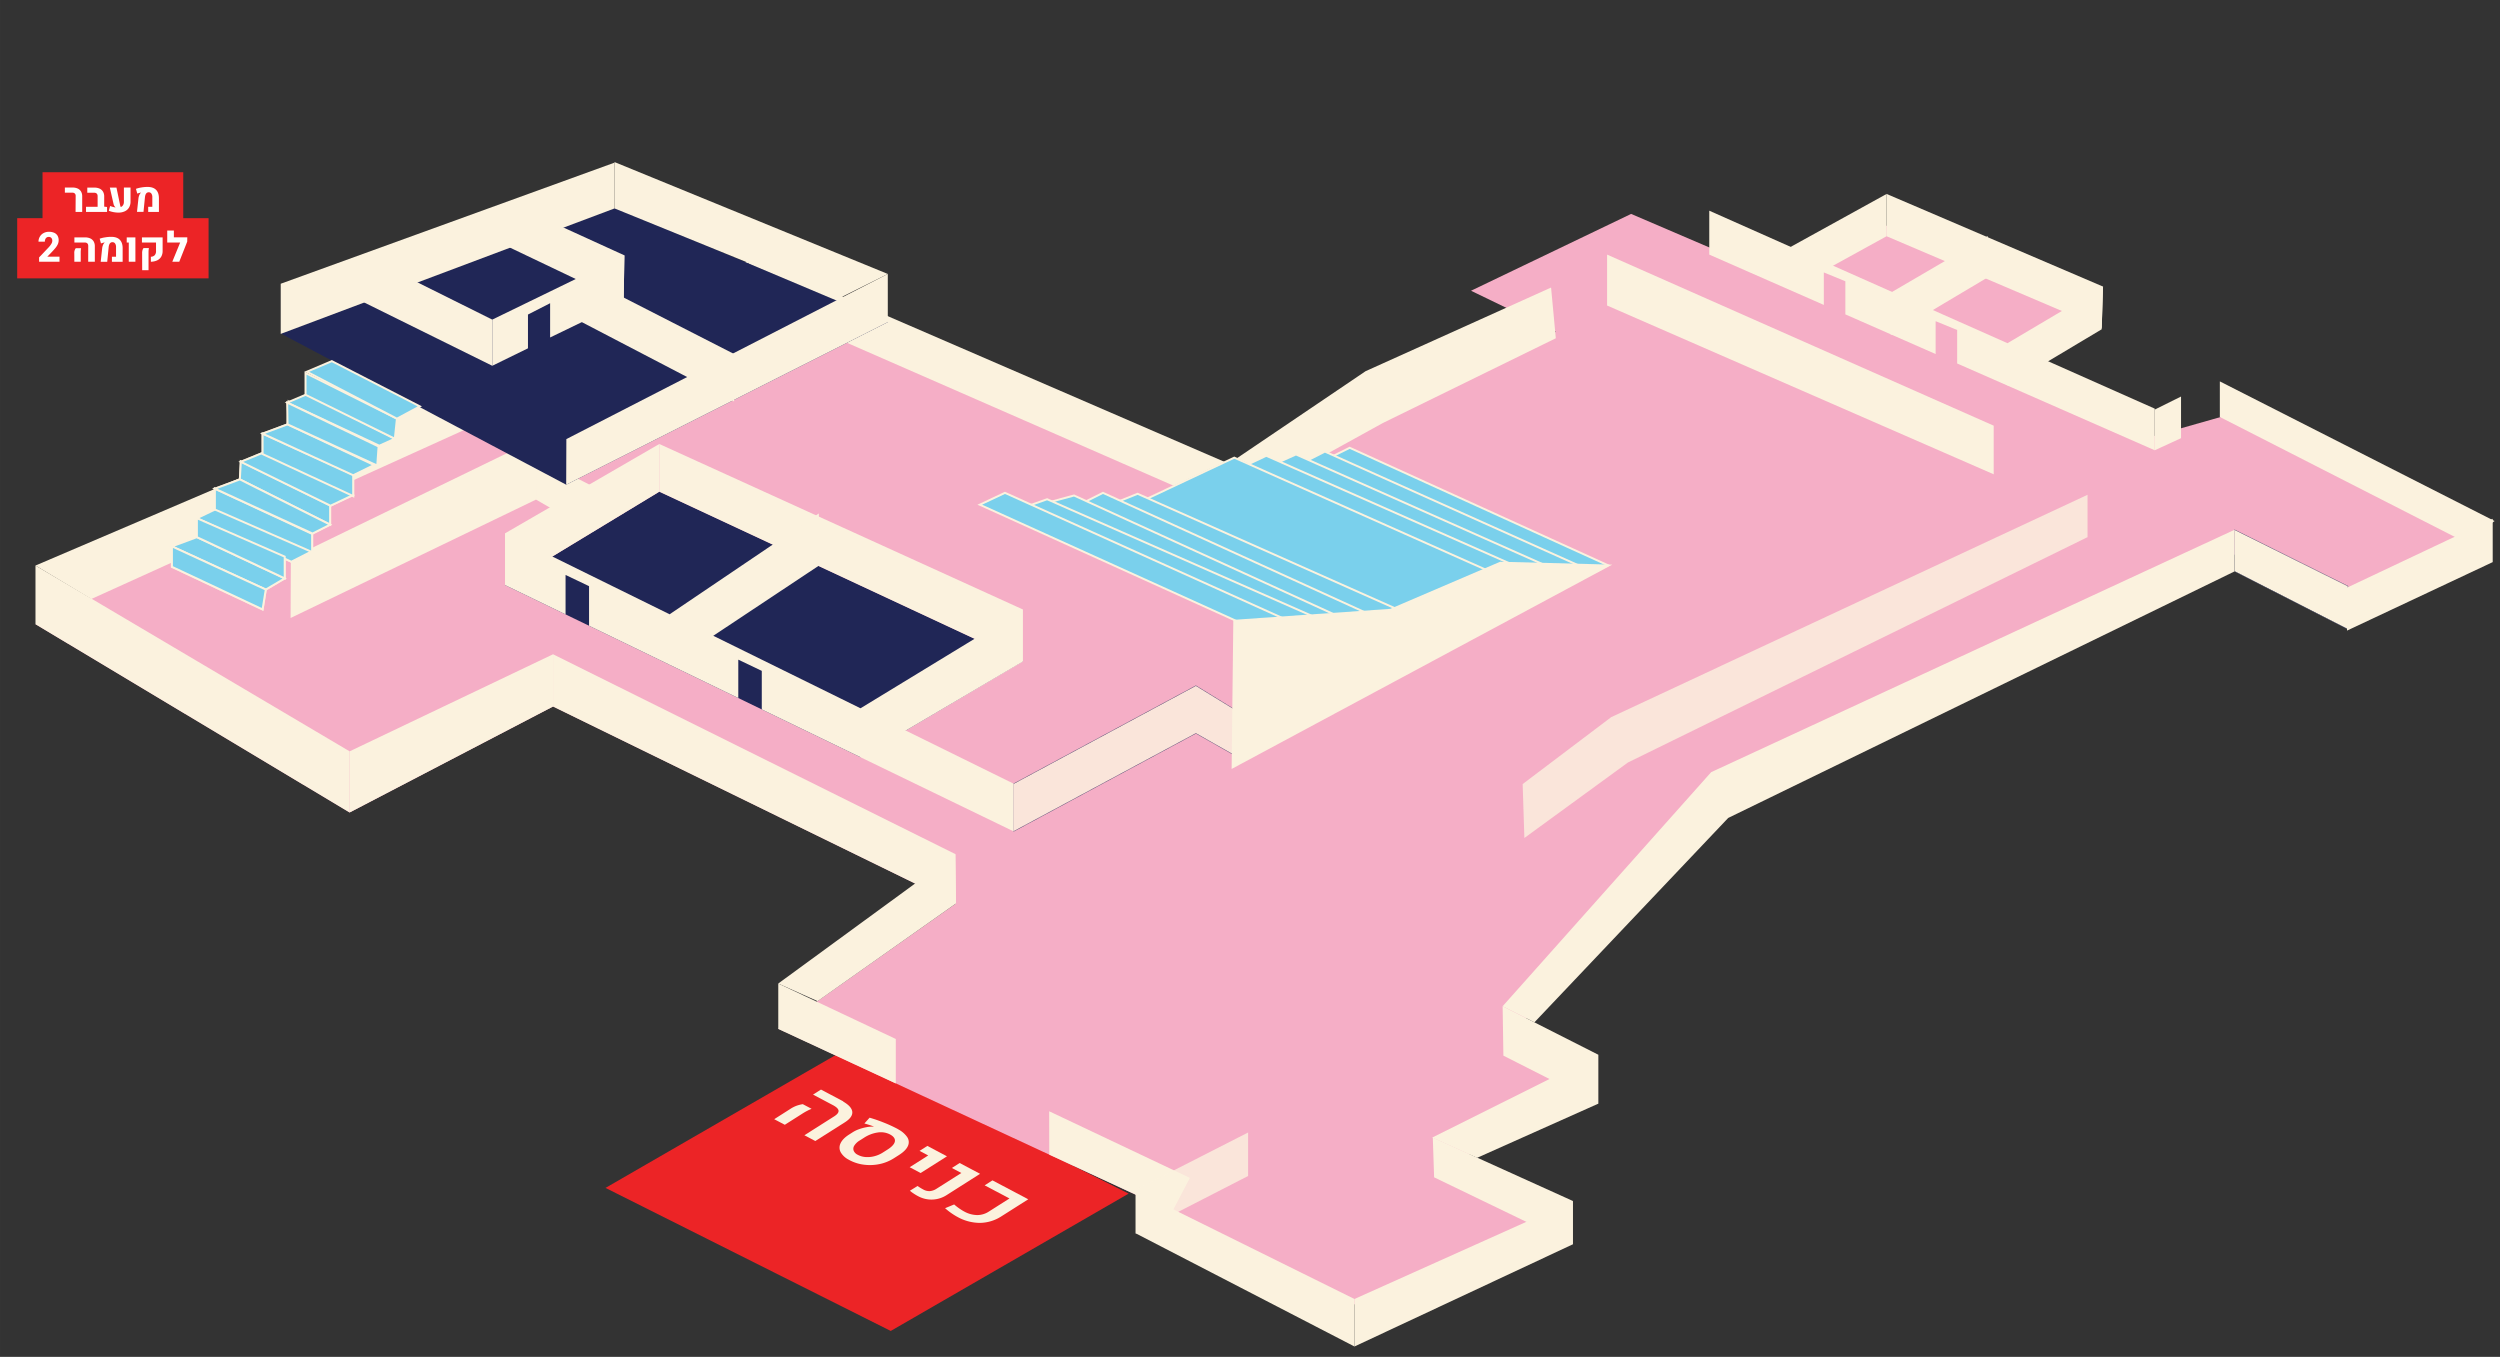 <?xml version="1.0" encoding="UTF-8" standalone="no"?>
<svg
   xmlns:dc="http://purl.org/dc/elements/1.1/"
   xmlns:cc="http://creativecommons.org/ns#"
   xmlns:rdf="http://www.w3.org/1999/02/22-rdf-syntax-ns#"
   xmlns:svg="http://www.w3.org/2000/svg"
   xmlns="http://www.w3.org/2000/svg"
   width="1886.84"
   height="1024.066"
   viewBox="0 0 499.226 270.951"
   version="1.1"
   id="svg2968">
  <rect x="0" y="0" width="499.226" height="270.951" fill="#333333" stroke="none"/>
  <defs
     id="defs2962">
    <clipPath
       id="clip-path-5">
      <polygon
         style="fill:none"
         id="polygon13"
         points="2339.62,1264.31 2518.88,1160.81 2733.81,1268.6 2554.55,1372.1 "
         class="cls-1" />
    </clipPath>
    <clipPath
       id="clip-path-6">
      <polygon
         style="fill:none"
         id="polygon16"
         points="2508.45,1186.45 2659.12,1273.44 2615.8,1298.62 2465.13,1211.62 "
         class="cls-1" />
    </clipPath>
  </defs>
  <g
     id="layer1"
     transform="translate(145.292,-43.447)">
    <g
       id="g2279"
       transform="matrix(0.265,0,0,0.265,-644.375,-54.381)">
      <polygon
         class="cls-8"
         points="3342.83,661.69 3215.68,595.92 3304.97,539.18 3459.77,603.58 "
         id="polygon634"
         style="fill:#f5aec6" />
      <g
         class="cls-2"
         id="g640"
         style="isolation:isolate">
        <g
           class="cls-17"
           clip-path="url(#clip-path-5)"
           id="g638">
          <polyline
             class="cls-4"
             points="2518.88 1160.81 2339.62 1264.31 2554.55 1372.1 2733.81 1268.6 2518.88 1160.81"
             id="polyline636"
             style="fill:#ec2426" />
        </g>
      </g>
      <polygon
         id="polygon3"
         class="cls-8"
         points="3557.8,683.08 3745.74,778.48 3652.63,826.25 3553.38,780.9 3162.66,981.4 3025.33,1146.24 3068.54,1183.46 2986.97,1241.64 3055.71,1291.12 2921.09,1359.14 2746.84,1286.99 2766.37,1282.14 2469.77,1144.39 2603.67,1049.99 2300.08,901.54 2146.78,981.4 1910.07,839.51 2440.25,590.68 2809.3,751.96 2939.2,674.67 3055.71,619.2 2991.82,588.25 3112.46,530.36 3504.18,698.34 "
         style="fill:#f5aec6" />
      <polygon
         id="polygon273"
         class="cls-9"
         points="2287.24,713.83 2287.24,745.63 2331.78,771.33 2331.78,736.54 "
         style="isolation:isolate;fill:#fbf2de" />
      <polygon
         id="polygon281"
         class="cls-9"
         points="2288.79,699.29 2102.5,789.77 2102.3,834.86 2287.24,745.63 "
         style="isolation:isolate;fill:#fbf2de" />
      <polygon
         id="polygon9"
         class="cls-9"
         points="3094.35,561.02 3094.35,599.38 3385.68,726.57 3385.68,689.93 "
         style="isolation:isolate;fill:#fbf2de" />
      <polygon
         id="polygon19"
         class="cls-9"
         points="2809.3,753.38 2809.3,718.59 2447.09,561.87 2448.52,595.53 "
         style="isolation:isolate;fill:#fbf2de" />
      <polygon
         id="polygon5"
         class="cls-10"
         points="2531.77,939.77 2263.97,810.08 2380.15,739.66 2654.02,867.47 "
         style="fill:#202656" />
      <polygon
         id="polygon17"
         class="cls-9"
         points="2380.15,703.73 2380.15,739.66 2654.02,867.47 2654.02,828.39 "
         style="isolation:isolate;fill:#fbf2de" />
      <polygon
         id="polygon23"
         class="cls-9"
         points="2500.36,756.06 2387.92,832.05 2387.92,870.11 2500.36,795.42 "
         style="isolation:isolate;fill:#fbf2de" />
      <polygon
         id="polygon25"
         class="cls-9"
         points="2531.77,902.89 2531.77,939.77 2654.02,867.75 2654.02,828.39 "
         style="isolation:isolate;fill:#fbf2de" />
      <polygon
         id="polygon31"
         class="cls-9"
         points="1910.07,795.32 1910.07,839.51 2146.78,981.4 2146.78,935.34 "
         style="isolation:isolate;fill:#fbf2de" />
      <polygon
         id="polygon35"
         class="cls-9"
         points="2300.08,901.54 2300.08,862.19 2603.24,1012.77 2603.67,1049.99 "
         style="isolation:isolate;fill:#fbf2de" />
      <path
         id="path45"
         class="cls-9"
         d="m 2674,1239.22 92.69,42.92 13.26,-25.38 -106,-50.2 z m -115.65,-87.13 -88.55,-41.78 v 34.22 l 88.55,41.07 z"
         style="isolation:isolate;fill:#fbf2de" />
      <polygon
         id="polygon49"
         class="cls-9"
         points="2963.02,1226.38 2964.01,1256.33 3068.54,1306.81 3068.54,1274.15 "
         style="isolation:isolate;fill:#fbf2de" />
      <polygon
         id="polygon53"
         class="cls-9"
         points="3015.64,1127.42 3016.21,1164.64 3087.65,1200.86 3087.65,1163.92 "
         style="isolation:isolate;fill:#fbf2de" />
      <polygon
         id="polygon57"
         class="cls-9"
         points="3556.09,656.56 3556.09,683.37 3740.47,777.48 3763.14,761.8 "
         style="isolation:isolate;fill:#fbf2de" />
      <polygon
         id="polygon59"
         class="cls-9"
         points="3567.21,768.36 3567.21,799.73 3652.63,843.36 3652.63,810.85 "
         style="isolation:isolate;fill:#fbf2de" />
      <polygon
         id="polygon61"
         class="cls-18"
         points="3567.21,768.36 3567.21,799.73 3652.63,843.36 3652.63,810.85 "
         style="fill:none;stroke:#202656;stroke-width:0.24px" />
      <polygon
         id="polygon69"
         class="cls-9"
         points="2603.24,1012.77 2469.77,1110.31 2499.43,1123.57 2603.67,1049.99 "
         style="isolation:isolate;fill:#fbf2de" />
      <polygon
         id="polygon71"
         class="cls-19"
         points="2823.84,1222.55 2739.14,1265.74 2739.14,1298.82 2823.84,1255.33 "
         style="opacity:0.8;isolation:isolate;fill:#fbf2de" />
      <polygon
         id="polygon661"
         class="cls-9"
         points="2739.14,1266.45 2739.14,1298.54 2903.98,1383.81 2903.98,1348.02 "
         style="isolation:isolate;fill:#fbf2de" />
      <polygon
         id="polygon664"
         class="cls-9"
         points="2903.98,1348.02 3068.54,1274.15 3068.54,1306.81 2903.98,1383.81 "
         style="isolation:isolate;fill:#fbf2de" />
      <polygon
         id="polygon666"
         class="cls-9"
         points="2962.59,1226.38 3087.65,1163.92 3087.65,1200.86 2996.39,1241.64 "
         style="isolation:isolate;fill:#fbf2de" />
      <polygon
         id="polygon668"
         class="cls-9"
         points="3015.64,1127.42 3172.78,951.02 3567.21,768.36 3567.21,799.73 3185.61,985.53 3039.59,1139.54 "
         style="isolation:isolate;fill:#fbf2de" />
      <polygon
         id="polygon670"
         class="cls-19"
         points="3030.73,959.99 3097.49,909.53 3456.41,741.98 3456.41,773.92 3110.04,943.75 3032.02,1000.63 "
         style="opacity:0.8;isolation:isolate;fill:#fbf2de" />
      <polygon
         id="polygon97"
         class="cls-9"
         points="3651.91,811.99 3761.71,760.09 3761.71,792.74 3651.91,844.36 "
         style="isolation:isolate;fill:#fbf2de" />
      <polygon
         id="polygon101"
         class="cls-9"
         points="3526.85,667.97 3507.03,677.81 3507.03,708.46 3526.85,699.34 "
         style="isolation:isolate;fill:#fbf2de" />
      <polygon
         id="polygon105"
         class="cls-9"
         points="3052.14,585.83 3055.71,624.05 2925.37,687.93 2809.3,751.96 2809.3,718.59 2912.39,648.86 "
         style="isolation:isolate;fill:#fbf2de" />
      <polygon
         id="polygon107"
         class="cls-9"
         points="2447.09,565.87 1910.07,795.32 1952.13,820.55 2448.52,595.53 "
         style="isolation:isolate;fill:#fbf2de" />
      <polygon
         id="polygon113"
         class="cls-9"
         points="2300.08,862.19 2146.78,935.34 2146.78,981.4 2300.08,901.54 "
         style="isolation:isolate;fill:#fbf2de" />
      <polygon
         id="polygon123"
         class="cls-19"
         points="2820.7,908.1 2784.48,885.86 2647.16,959.72 2647.16,995.66 2784.48,921.79 2819.42,941.61 "
         style="opacity:0.8;isolation:isolate;fill:#fbf2de" />
      <polygon
         id="polygon125"
         class="cls-18"
         points="2820.7,908.1 2784.48,885.86 2647.16,959.72 2647.16,995.66 2784.48,921.79 2819.42,941.61 "
         style="fill:none;stroke:#202656;stroke-width:0.24px" />
      <polygon
         id="polygon153"
         class="cls-20"
         points="2813.43,714.03 2729.73,753.38 2932.22,838.09 3013.78,803.29 "
         style="fill:none;stroke:#202656;stroke-width:0.48px" />
      <polygon
         id="polygon159"
         class="cls-19"
         points="2714.47,740.55 2697.07,749.25 2897.42,836.38 2915.53,833.24 "
         style="opacity:0.8;isolation:isolate;fill:#fbf2de" />
      <polygon
         id="polygon127"
         class="cls-21"
         points="2900.39,706.6 2879.29,717.01 3076.91,804.28 3095.02,795.14 "
         style="fill:#7ad0ec;stroke:#fbf2de;stroke-width:1.5px;stroke-miterlimit:10" />
      <path
         id="path141"
         class="cls-21"
         d="m 2863.19,718.87 196,85.25 15.68,-8 -193.19,-86.68 z"
         style="fill:#7ad0ec;stroke:#fbf2de;stroke-width:1.5px;stroke-miterlimit:10" />
      <polygon
         id="polygon143"
         class="cls-21"
         points="2859.91,711.6 2842.11,719.57 3036.61,805.82 3054.43,798.13 "
         style="fill:#7ad0ec;stroke:#fbf2de;stroke-width:1.5px;stroke-miterlimit:10" />
      <polygon
         id="polygon147"
         class="cls-21"
         points="2837.53,712.6 2817.57,722.01 3014.78,807.82 3034.75,799.83 "
         style="fill:#7ad0ec;stroke:#fbf2de;stroke-width:1.5px;stroke-miterlimit:10" />
      <polygon
         id="polygon151"
         class="cls-21"
         points="2813.43,714.03 2729.73,753.38 2932.22,838.09 3013.78,803.29 "
         style="fill:#7ad0ec;stroke:#fbf2de;stroke-width:1.5px;stroke-miterlimit:10" />
      <polygon
         id="polygon155"
         class="cls-21"
         points="2740.56,741.26 2724.88,747.54 2922.09,836.09 2938.06,829.1 "
         style="fill:#7ad0ec;stroke:#fbf2de;stroke-width:1.5px;stroke-miterlimit:10" />
      <polygon
         id="polygon161"
         class="cls-21"
         points="2714.47,740.55 2697.07,749.25 2900.66,838.61 2915.53,832.24 "
         style="fill:#7ad0ec;stroke:#fbf2de;stroke-width:1.5px;stroke-miterlimit:10" />
      <polygon
         id="polygon165"
         class="cls-21"
         points="2692.66,742.55 2671.55,748.25 2875.8,839.87 2892.49,833.88 "
         style="fill:#7ad0ec;stroke:#fbf2de;stroke-width:1.5px;stroke-miterlimit:10" />
      <polygon
         id="polygon167"
         class="cls-21"
         points="2672.4,745.36 2649.53,753.38 2854.32,841.69 2871.75,833.2 "
         style="fill:#7ad0ec;stroke:#fbf2de;stroke-width:1.5px;stroke-miterlimit:10" />
      <polygon
         id="polygon171"
         class="cls-21"
         points="2640.61,740.55 2621.65,749.48 2831.55,844.59 2850.8,835.38 "
         style="fill:#7ad0ec;stroke:#fbf2de;stroke-width:1.5px;stroke-miterlimit:10" />
      <polygon
         id="polygon175"
         class="cls-9"
         points="2811.42,948.61 3098.23,794.65 3013.78,792.46 2930.93,827.96 2812.7,836.26 "
         style="isolation:isolate;fill:#fbf2de" />
      <polygon
         id="polygon243"
         class="cls-10"
         points="2094.87,620.49 2309.98,734.4 2552.33,611.92 2347.42,525.51 "
         style="fill:#202656" />
      <polygon
         id="polygon255"
         class="cls-9"
         points="2346.42,491.71 2094.87,582.98 2094.87,620.77 2346.42,526.22 "
         style="isolation:isolate;fill:#fbf2de" />
      <polygon
         id="polygon259"
         class="cls-9"
         points="2346.42,491.29 2346.42,526.22 2514.4,594.53 2552.33,575.6 "
         style="isolation:isolate;fill:#fbf2de" />
      <polygon
         id="polygon263"
         class="cls-9"
         points="2266.99,521.95 2266.99,555.46 2353.28,596.64 2353.84,561.58 "
         style="isolation:isolate;fill:#fbf2de" />
      <polygon
         id="polygon267"
         class="cls-9"
         points="2310.11,700.04 2552.33,575.6 2552.33,611.92 2309.98,734.4 "
         style="isolation:isolate;fill:#fbf2de" />
      <polygon
         id="polygon273-2"
         data-name="polygon273"
         class="cls-9"
         points="2157.26,561.7 2155.26,595.86 2254.28,644.8 2254.28,610 "
         style="isolation:isolate;fill:#fbf2de" />
      <polygon
         class="cls-9"
         points="2380.15,703.73 2263.97,771.01 2263.97,810.08 2380.15,739.66 "
         id="polygon698"
         style="isolation:isolate;fill:#fbf2de" />
      <polygon
         class="cls-9"
         points="2353.84,561.58 2254.28,610 2254.28,644.8 2281.18,631.63 2281.18,606.19 2297.87,597.65 2297.87,623.47 2353.28,596.64 "
         id="polygon700"
         style="isolation:isolate;fill:#fbf2de" />
      <g
         class="cls-2"
         id="g741"
         style="isolation:isolate">
        <g
           class="cls-22"
           clip-path="url(#clip-path-6)"
           id="g739">
          <path
             class="cls-5"
             d="m 2494.92,1204.71 -6.64,-3.51 a 27.84,27.84 0 0 0 -4.43,1.1 23.63,23.63 0 0 0 -5.12,2.59 l -12,7.64 8,4.21 12.71,-8.07 a 43.54,43.54 0 0 1 7.55,-4 m 23.8,-5.55 c -0.39,-0.23 -0.8,-0.46 -1.23,-0.68 l -15.57,-8.24 -5.99,3.8 15,7.94 c 0.24,0.12 0.47,0.25 0.68,0.38 q 3.33,1.92 3.54,3.78 c 0.16,1.37 -0.95,2.81 -3.31,4.31 l -22.42,14.22 8.22,4.35 22.12,-14 c 4.22,-2.67 6.12,-5.43 5.71,-8.25 q -0.57,-3.87 -6.87,-7.51"
             id="path729"
             style="fill:#fbf2de" />
          <path
             class="cls-5"
             d="m 2529.48,1239.26 a 6.07,6.07 0 0 1 -2.87,-3 4.3,4.3 0 0 1 0.5,-3.85 12.32,12.32 0 0 1 4.17,-3.91 l 3.32,-2.11 a 25.63,25.63 0 0 1 10.3,-3.86 15.07,15.07 0 0 1 9,1.44 l 0.47,0.26 c 2.46,1.42 3.57,3.07 3.31,4.94 -0.26,1.87 -2.06,4 -5.35,6.12 l -3.73,2.37 a 22,22 0 0 1 -6.35,2.76 20.19,20.19 0 0 1 -6.59,0.63 14.72,14.72 0 0 1 -5.8,-1.6 l -0.39,-0.22 m 30.88,-19 c -0.4,-0.23 -0.81,-0.46 -1.25,-0.69 a 102.87,102.87 0 0 0 -9.94,-4.51 108.13,108.13 0 0 0 -10.54,-3.63 l -3.93,4.35 q 1.82,0.51 3.87,1.17 c 1.38,0.44 2.44,0.81 3.21,1.1 l -0.05,0.11 q -0.37,0 -0.78,0 a 22.57,22.57 0 0 0 -5,0.49 34.19,34.19 0 0 0 -5.47,1.52 23.3,23.3 0 0 0 -4.61,2.24 l -2.8,1.79 q -4.79,3.1 -6.36,6.58 a 7.32,7.32 0 0 0 0.19,6.78 14.57,14.57 0 0 0 5.82,5.43 c 0.28,0.17 0.58,0.33 0.88,0.49 a 31.34,31.34 0 0 0 10.89,3.38 35.34,35.34 0 0 0 11.69,-0.49 32.22,32.22 0 0 0 10.65,-4.31 l 3.82,-2.43 q 5.24,-3.31 6.81,-6.8 a 6.79,6.79 0 0 0 -0.55,-6.85 18.67,18.67 0 0 0 -6.58,-5.69"
             id="path731"
             style="fill:#fbf2de" />
          <polyline
             class="cls-5"
             points="2596.93 1240.5 2582.14 1232.67 2576.25 1236.41 2582.78 1239.86 2568.82 1248.72 2577.08 1253.09 2596.93 1240.5"
             id="polyline733"
             style="fill:#fbf2de" />
          <path
             class="cls-5"
             d="m 2621.85,1253.68 -15.37,-8.13 -5.89,3.74 7.16,3.78 -18.67,11.85 a 10.9,10.9 0 0 1 -5,1.8 9.12,9.12 0 0 1 -4.88,-1.14 c -0.49,-0.26 -1,-0.52 -1.42,-0.78 a 34.73,34.73 0 0 1 -3,-1.94 l -5.8,3.57 c 1,0.86 2,1.59 3,2.23 0.59,0.39 1.21,0.78 1.89,1.17 0.4,0.23 0.82,0.47 1.26,0.7 a 21.06,21.06 0 0 0 21.67,-0.89 l 25.14,-16"
             id="path735"
             style="fill:#fbf2de" />
          <path
             class="cls-5"
             d="m 2658.2,1272.9 -27,-14.27 -5.88,3.74 18.71,9.9 -15.58,9.89 a 16.09,16.09 0 0 1 -8.68,2.62 20.84,20.84 0 0 1 -9.67,-2.58 c -0.37,-0.19 -0.73,-0.4 -1.1,-0.61 a 43.77,43.77 0 0 1 -6.67,-4.81 l -6.84,2.82 a 51.22,51.22 0 0 0 8.29,6 l 1.41,0.78 a 34.83,34.83 0 0 0 16.59,4.29 30.47,30.47 0 0 0 16.35,-5.07 l 20.06,-12.73"
             id="path737"
             style="fill:#fbf2de" />
        </g>
      </g>
      <polygon
         class="cls-9"
         points="2436.51,635.92 2321.76,577.27 2321.76,611.89 2436.51,671.72 "
         id="polygon743"
         style="isolation:isolate;fill:#fbf2de" />
      <polygon
         class="cls-23"
         points="2097.87,790.15 2102.86,792.46 2117.79,784.85 2118.55,785.18 2118.55,771.49 2045.25,737.41 2045.25,753.1 2045.29,753.11 2031.7,759.66 2031.7,773.92 2012.88,780.9 2012.88,796.3 2081.19,828.39 2083.61,813.42 2097.87,805 "
         id="polygon745"
         style="opacity:0.8;isolation:isolate;fill:#7ad0ec;stroke:#fbf2de;stroke-width:1.5px;stroke-miterlimit:10" />
      <polygon
         class="cls-23"
         points="2045.25,737.41 2118.83,771.21 2132.09,764.51 2132.09,750.11 2132.38,750.25 2148.59,742.55 2149.49,742.97 2149.49,727.29 2164.94,719.7 2165.61,720.01 2165.61,703.62 2100.72,671.53 2100.01,688.93 2081.19,695.92 2081.19,710.45 2065.1,717.03 2064.79,716.88 2064.07,730.42 "
         id="polygon747"
         style="opacity:0.8;isolation:isolate;fill:#7ad0ec;stroke:#fbf2de;stroke-width:1.5px;stroke-miterlimit:10" />
      <polygon
         id="polygon185-2"
         data-name="polygon185"
         class="cls-21"
         points="2114.55,666.26 2180.86,699.77 2169.17,705.04 2099.72,672.53 "
         style="fill:#7ad0ec;stroke:#fbf2de;stroke-width:1.5px;stroke-miterlimit:10" />
      <polygon
         id="polygon189-2"
         data-name="polygon189"
         class="cls-21"
         points="2113.56,650.28 2182.43,684.65 2180.86,699.77 2113.56,666.68 "
         style="fill:#7ad0ec;stroke:#fbf2de;stroke-width:1.5px;stroke-miterlimit:10" />
      <polygon
         id="polygon193-2"
         data-name="polygon193"
         class="cls-21"
         points="2133.38,641.29 2199.69,675.38 2182.43,684.65 2114.56,649.28 "
         style="fill:#7ad0ec;stroke:#fbf2de;stroke-width:1.5px;stroke-miterlimit:10" />
      <polygon
         id="polygon201-2"
         data-name="polygon201"
         class="cls-21"
         points="2051.24,750.25 2118.55,784.47 2102.86,792.46 2031.7,759.66 "
         style="fill:#7ad0ec;stroke:#fbf2de;stroke-width:1.5px;stroke-miterlimit:10" />
      <polygon
         id="polygon213-2"
         data-name="polygon213"
         class="cls-21"
         points="2064.79,716.88 2132.09,749.96 2132.09,764.51 2064.07,730.42 "
         style="fill:#7ad0ec;stroke:#fbf2de;stroke-width:1.5px;stroke-miterlimit:10" />
      <polygon
         id="polygon221-2"
         data-name="polygon221"
         class="cls-21"
         points="2031.7,773.92 2097.87,805 2083.61,813.42 2012.88,780.9 "
         style="fill:#7ad0ec;stroke:#fbf2de;stroke-width:1.5px;stroke-miterlimit:10" />
      <polygon
         id="polygon225-2"
         data-name="polygon225"
         class="cls-21"
         points="2031.7,759.66 2097.87,788.61 2097.87,805 2031.7,773.92 "
         style="fill:#7ad0ec;stroke:#fbf2de;stroke-width:1.5px;stroke-miterlimit:10" />
      <polygon
         id="polygon229-2"
         data-name="polygon229"
         class="cls-21"
         points="2083.61,709.46 2149.21,742.26 2132.38,750.25 2064.79,717.16 "
         style="fill:#7ad0ec;stroke:#fbf2de;stroke-width:1.5px;stroke-miterlimit:10" />
      <polygon
         id="polygon233-2"
         data-name="polygon233"
         class="cls-21"
         points="2081.19,695.92 2149.49,726.86 2149.49,742.97 2081.19,711.32 "
         style="fill:#7ad0ec;stroke:#fbf2de;stroke-width:1.5px;stroke-miterlimit:10" />
      <polygon
         id="polygon237-2"
         data-name="polygon237"
         class="cls-21"
         points="2100.01,688.93 2165.18,719.59 2149.49,727.29 2081.19,695.92 "
         style="fill:#7ad0ec;stroke:#fbf2de;stroke-width:1.5px;stroke-miterlimit:10" />
      <polygon
         id="polygon181-2"
         data-name="polygon181"
         class="cls-21"
         points="2099.72,672.53 2168.61,705.62 2167.61,720.01 2100.01,688.93 "
         style="fill:#7ad0ec;stroke:#fbf2de;stroke-width:1.5px;stroke-miterlimit:10" />
      <polygon
         id="polygon205-2"
         data-name="polygon205"
         class="cls-21"
         points="2045.25,737.41 2118.55,771.49 2118.55,785.18 2045.25,753.1 "
         style="fill:#7ad0ec;stroke:#fbf2de;stroke-width:1.5px;stroke-miterlimit:10" />
      <polygon
         id="polygon209-2"
         data-name="polygon209"
         class="cls-21"
         points="2064.07,730.42 2132.09,764.51 2118.83,771.21 2045.25,737.41 "
         style="fill:#7ad0ec;stroke:#fbf2de;stroke-width:1.5px;stroke-miterlimit:10" />
      <polygon
         id="polygon217-2"
         data-name="polygon217"
         class="cls-21"
         points="2012.88,780.9 2083.61,813.42 2081.19,828.39 2012.88,796.3 "
         style="fill:#7ad0ec;stroke:#fbf2de;stroke-width:1.5px;stroke-miterlimit:10" />
      <polygon
         class="cls-9"
         points="2647.16,959.72 2263.97,771.01 2263.97,810.08 2309.51,832.14 2309.51,802.41 2327.21,810.86 2327.21,840.71 2439.67,895.17 2439.67,866.24 2457.37,874.69 2457.37,903.74 2647.16,995.66 "
         id="polygon763"
         style="isolation:isolate;fill:#fbf2de" />
      <polygon
         class="cls-5"
         points="3304.97,547.18 3304.97,515.31 3232.36,555.38 3232.36,587.13 "
         id="polygon765"
         style="fill:#fbf2de" />
      <polygon
         class="cls-5"
         points="3304.97,547.18 3304.97,515.31 3468.07,585.12 3467.07,616.29 "
         id="polygon767"
         style="fill:#fbf2de" />
      <polygon
         class="cls-5"
         points="3396.07,627.78 3468.07,585.12 3467.07,617.29 3396.07,659.72 "
         id="polygon769"
         style="fill:#fbf2de" />
      <polygon
         class="cls-5"
         points="3308.15,589.7 3381.15,547.03 3381.15,578.2 3308.15,621.63 "
         id="polygon771"
         style="fill:#fbf2de" />
      <polygon
         class="cls-9"
         points="3507.03,677.09 3171.35,527.93 3171.35,561.02 3257.68,598.94 3257.68,574.46 3273.9,581.1 3273.9,606.06 3341.93,635.95 3341.93,611.19 3358.15,617.83 3358.15,643.07 3507.03,708.46 "
         id="polygon773"
         style="isolation:isolate;fill:#fbf2de" />
      <rect
         id="rect323-2"
         data-name="rect323"
         class="cls-4"
         x="1915.38"
         y="498.95"
         width="106.03"
         height="45.35"
         style="fill:#ec2426" />
      <rect
         id="rect323-3"
         data-name="rect323"
         class="cls-4"
         x="1896.3"
         y="533.57"
         width="144.2"
         height="45.35"
         style="fill:#ec2426" />
      <path
         class="cls-13"
         d="m 1940.35,516.77 a 2.38,2.38 0 0 0 -0.67,-1.8 2.76,2.76 0 0 0 -2,-0.63 h -5.47 v -3.85 h 5.84 a 8.92,8.92 0 0 1 3.88,0.78 5.6,5.6 0 0 1 2.48,2.25 6.86,6.86 0 0 1 0.86,3.51 v 11.82 h -5 z"
         id="path872"
         style="fill:#fffffd" />
      <path
         class="cls-13"
         d="m 1964,525.13 v 3.72 h -15.85 V 525 h 8.74 v -8 c 0,-1.74 -0.93,-2.62 -2.78,-2.62 h -5 v -3.85 h 5.33 a 9.34,9.34 0 0 1 4,0.79 5.7,5.7 0 0 1 2.53,2.29 7,7 0 0 1 0.88,3.62 v 7.64 z"
         id="path874"
         style="fill:#fffffd" />
      <path
         class="cls-13"
         d="M 1981.69,510.49 V 521 a 8.73,8.73 0 0 1 -1.12,4.54 7.18,7.18 0 0 1 -3.16,2.83 11,11 0 0 1 -4.74,1 20.83,20.83 0 0 1 -7.35,-1.36 l 1,-3.63 a 20.77,20.77 0 0 0 4.1,1.14 5.68,5.68 0 0 1 -0.94,-1.17 4.69,4.69 0 0 1 -0.57,-1.4 l -2.81,-12.4 h 5 l 2.69,12.9 a 6.69,6.69 0 0 0 0.57,1.74 3.63,3.63 0 0 0 1.73,-1.47 4.62,4.62 0 0 0 0.61,-2.44 v -10.79 z"
         id="path876"
         style="fill:#fffffd" />
      <path
         class="cls-13"
         d="m 1987.66,518.64 a 8.94,8.94 0 0 1 0.61,-2.35 5.47,5.47 0 0 1 1.09,-1.76 l 0.21,-0.19 v -0.07 q -0.6,0.11 -1.41,0.33 c -0.55,0.16 -1,0.31 -1.39,0.46 l -1,-3.59 a 22,22 0 0 1 4.15,-1.05 27,27 0 0 1 4.53,-0.4 q 4.24,0 6.43,2.15 2.19,2.15 2.21,6.33 v 10.35 H 1995 V 525 h 3.11 v -7.17 a 4.69,4.69 0 0 0 -0.7,-2.77 2.3,2.3 0 0 0 -2,-1 q -2.49,0 -2.87,3.91 l -1.07,10.87 h -4.91 z"
         id="path878"
         style="fill:#fffffd" />
      <path
         class="cls-13"
         d="m 1912.78,566.41 v -3.26 l 7.18,-7.56 a 15.19,15.19 0 0 0 2.12,-2.8 4.39,4.39 0 0 0 0.65,-2.09 3.25,3.25 0 0 0 -0.69,-2.23 2.51,2.51 0 0 0 -2,-0.78 2.76,2.76 0 0 0 -1.57,0.45 3,3 0 0 0 -1,1.28 4.71,4.71 0 0 0 -0.35,1.84 h -4.78 a 7.37,7.37 0 0 1 1,-3.73 7,7 0 0 1 2.76,-2.7 8.35,8.35 0 0 1 4.1,-1 9.68,9.68 0 0 1 4,0.76 5.46,5.46 0 0 1 2.49,2.19 6.74,6.74 0 0 1 0.84,3.46 7.17,7.17 0 0 1 -0.59,2.85 12.6,12.6 0 0 1 -1.68,2.73 q -1.08,1.35 -2.83,3.18 l -3.44,3.56 h 9.18 v 3.85 z"
         id="path880"
         style="fill:#fffffd" />
      <path
         class="cls-13"
         d="m 1939.32,560.11 a 5.72,5.72 0 0 1 1.12,-3.94 h 4 a 17.14,17.14 0 0 0 -0.28,3.41 v 6.83 h -4.8 z m 10.5,-5.59 c 0,-1.74 -0.92,-2.62 -2.78,-2.62 h -7.65 v -3.85 h 8 a 9.26,9.26 0 0 1 4,0.79 5.64,5.64 0 0 1 2.53,2.29 7.13,7.13 0 0 1 0.87,3.62 v 11.66 h -5 z"
         id="path882"
         style="fill:#fffffd" />
      <path
         class="cls-13"
         d="m 1960.32,556.2 a 8.94,8.94 0 0 1 0.61,-2.35 5.47,5.47 0 0 1 1.09,-1.76 1.31,1.31 0 0 1 0.21,-0.19 v -0.07 c -0.4,0.07 -0.87,0.18 -1.42,0.33 -0.55,0.15 -1,0.31 -1.38,0.46 l -1,-3.59 a 21.86,21.86 0 0 1 4.14,-1 27.18,27.18 0 0 1 4.54,-0.4 c 2.83,0 5,0.71 6.43,2.15 1.43,1.44 2.2,3.54 2.21,6.33 v 10.35 h -8.09 v -3.85 h 3.11 v -7.17 a 4.69,4.69 0 0 0 -0.7,-2.77 2.3,2.3 0 0 0 -2,-1 q -2.49,0 -2.87,3.91 l -1.07,10.87 h -4.91 z"
         id="path884"
         style="fill:#fffffd" />
      <path
         class="cls-13"
         d="m 1980.37,551.9 h -1.55 v -3.85 h 6.54 v 18.36 h -5 z"
         id="path886"
         style="fill:#fffffd" />
      <path
         class="cls-13"
         d="m 1997,562.63 a 4,4 0 0 0 2.9,-1.15 4.45,4.45 0 0 0 1,-3.14 v -6.44 h -10.61 v -3.85 h 15.58 v 10.2 a 8.43,8.43 0 0 1 -1.06,4.34 7,7 0 0 1 -3,2.75 12,12 0 0 1 -4.78,1.07 z m -6.57,-2.61 a 7.59,7.59 0 0 1 0.34,-2.57 4.19,4.19 0 0 1 0.77,-1.37 h 4 a 17.15,17.15 0 0 0 -0.28,3.4 v 13.29 h -4.79 z"
         id="path888"
         style="fill:#fffffd" />
      <path
         class="cls-13"
         d="m 2024.41,551.23 -6,15.18 h -5.25 l 5.94,-14.51 h -9.75 v -9 h 5 v 5.12 h 10.12 z"
         id="path890"
         style="fill:#fffffd" />
    </g>
  </g>
</svg>

